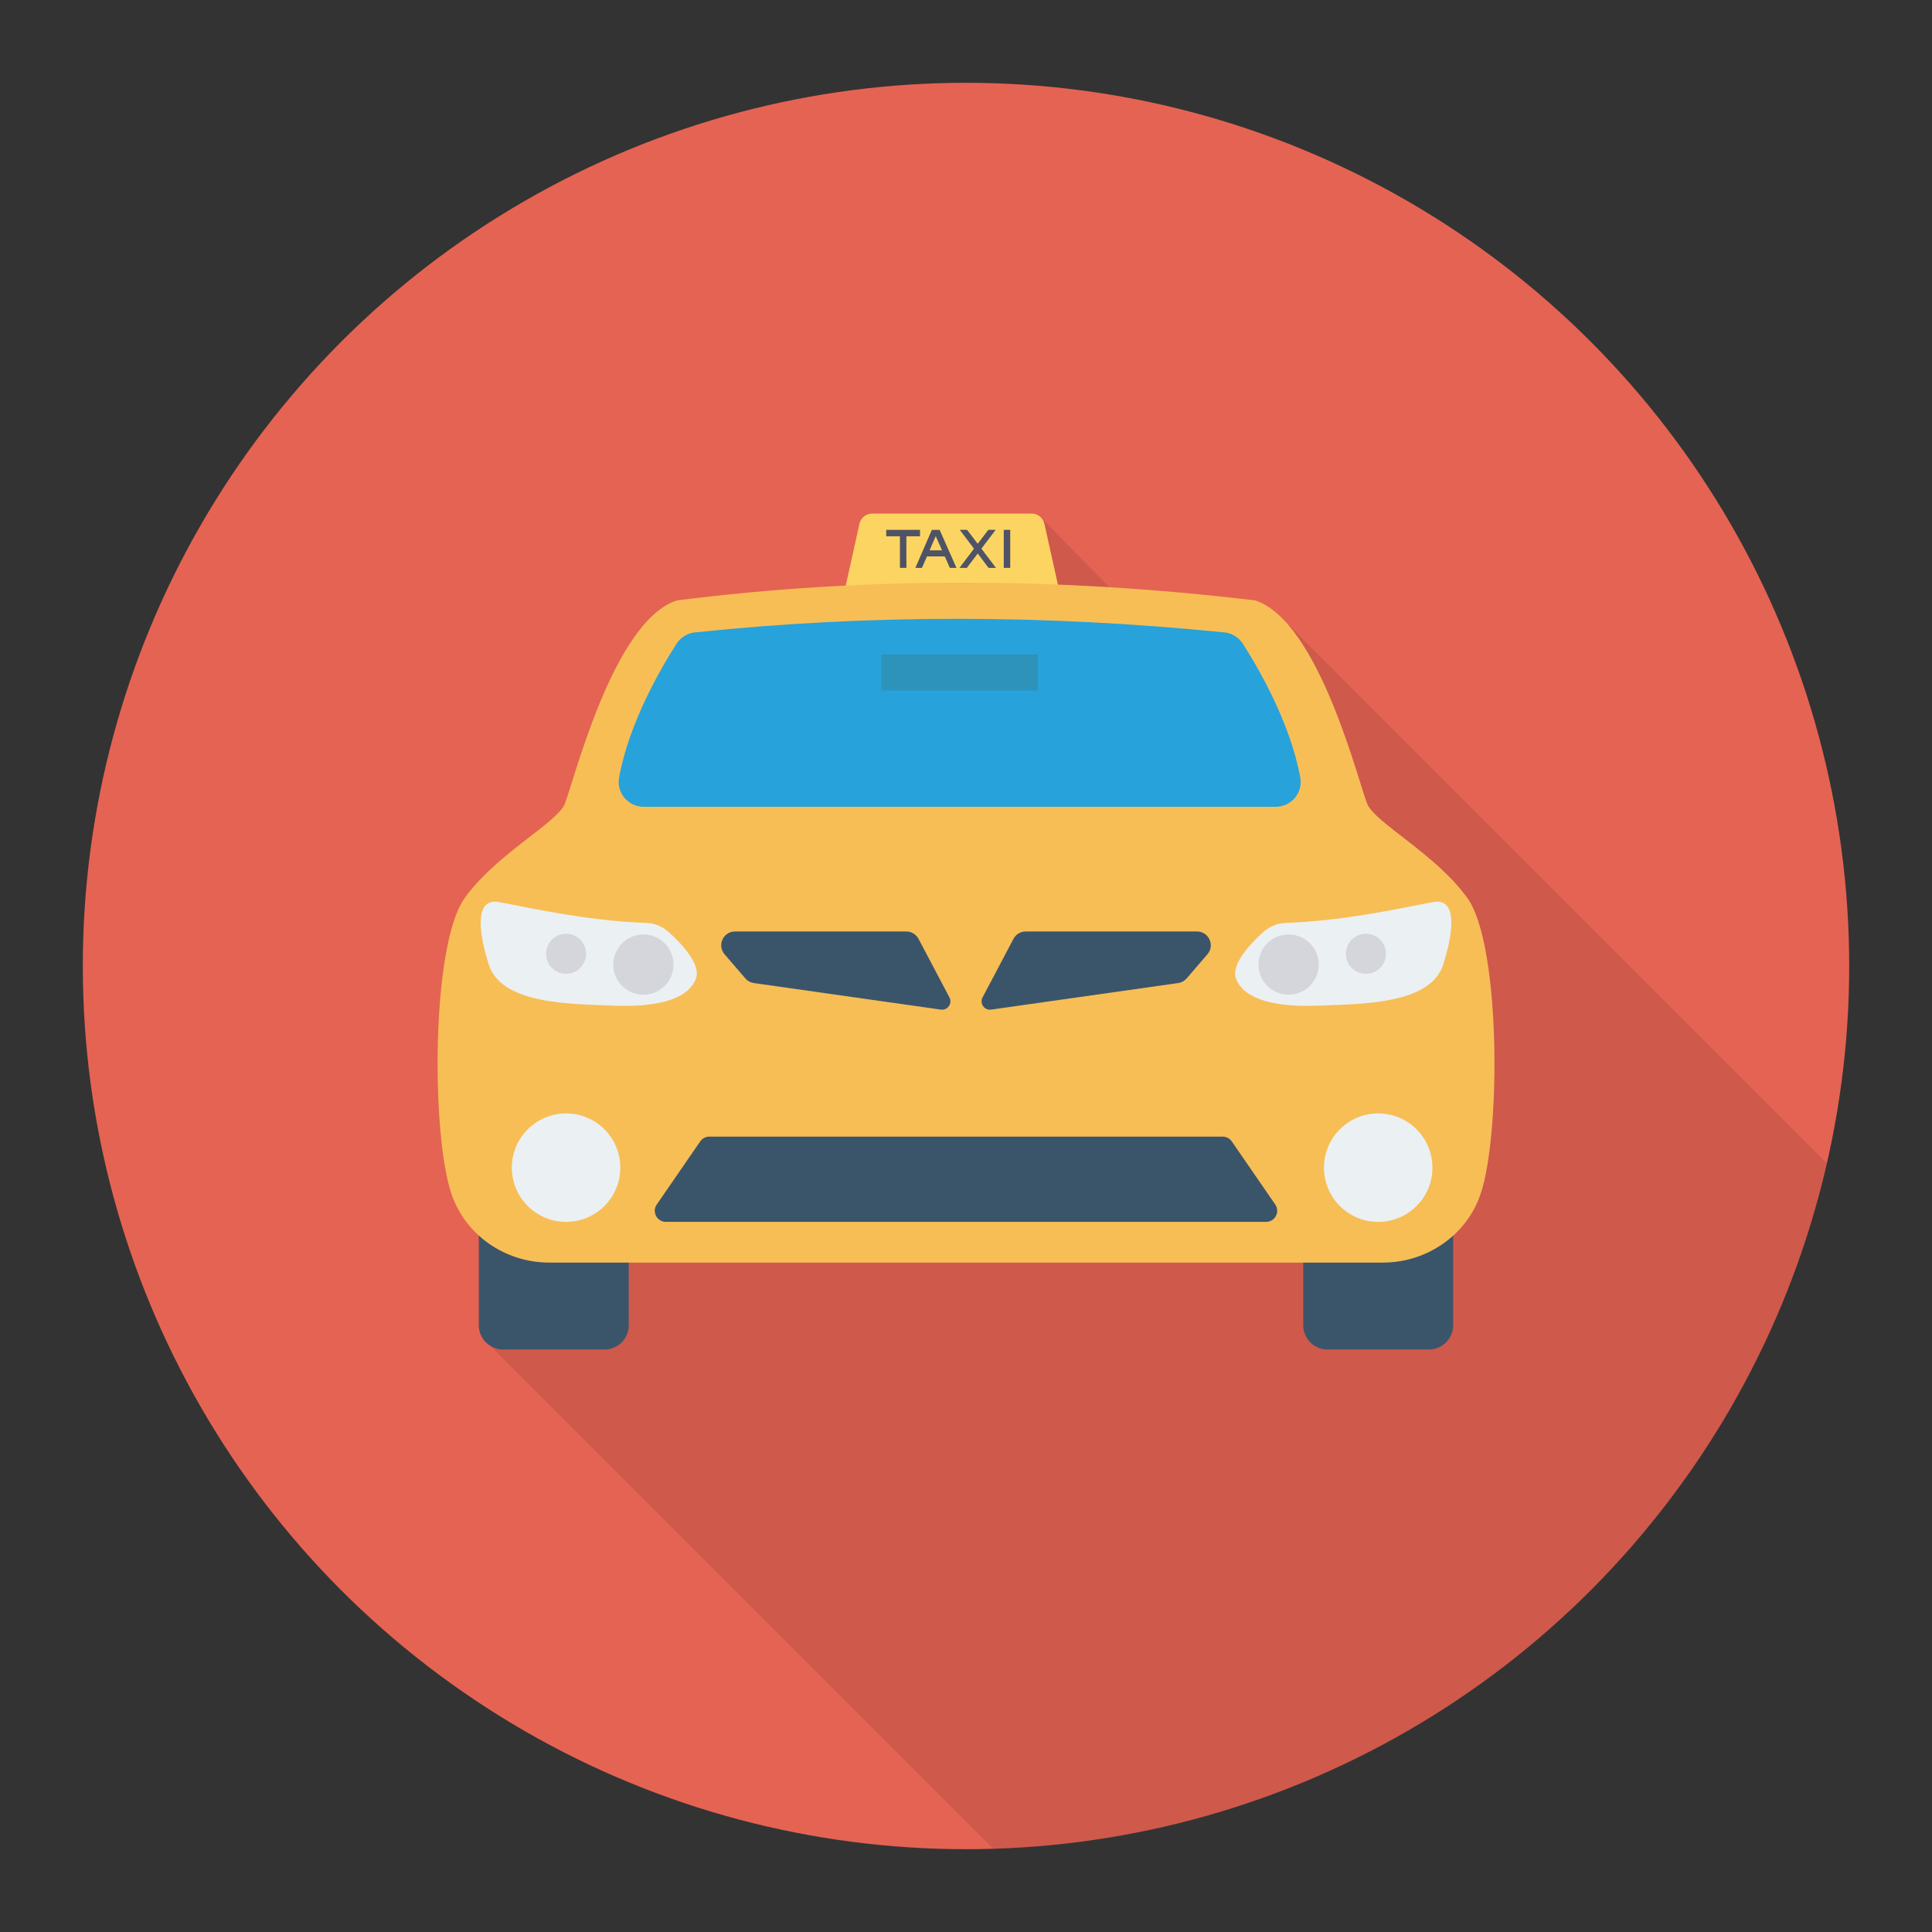 <svg enable-background="new 0 0 140 140" height="512" viewBox="0 0 140 140" width="512" xmlns="http://www.w3.org/2000/svg"><rect x="0" y="0" width="140" height="140" fill="#333333" stroke="none"/><circle cx="70" cy="70" fill="#e56353" r="64"/><path d="m32.678 86.419c.4 1.24 1.13 2.3 2.06 3.13-.03.11-.04.22-.04.33v6.15c0 .64.34 1.19.84 1.49l36.439 36.444c10.972-.329 22.005-3.47 31.981-9.715 14.993-9.385 24.757-23.963 28.422-39.942l-39.102-39.118c-.25-.27-.49-.52-.75-.74l-.03-.03c-.5-.42-1.01-.74-1.55-.91-3.53-.42-7.05-.73-10.55-.94l-5.02-5.12c-.17-.15-.39-.24-.63-.24h-11.54c-.45 0-.84.31-.93.75l-.99 4.43c0 .02.01.04 0 .06-4.09.21-8.17.55-12.23 1.06-4.68 1.51-7.55 13.43-8.15 14.79-.61 1.35-4.98 3.62-7.25 6.79-2.26 3.17-2.41 15.39-1.2 20.52.06.28.14.56.22.81z" opacity=".1"/><path d="m76.665 42.388-.982-4.428c-.097-.436-.484-.747-.93-.747h-11.548c-.447 0-.834.31-.93.747l-.982 4.428c-.132.595.321 1.159.93 1.159h13.512c.61 0 1.062-.564.93-1.159z" fill="#fcd462"/><path d="m104.771 65.362c-1.426.239-6.252 1.376-10.704 1.514-.606.019-1.187.258-1.653.679-.952.86-2.37 2.369-1.941 3.407.632 1.527 2.968 2.036 6.005 1.909 3.037-.127 8.076-.073 8.994-2.982.918-2.909.818-4.782-.701-4.528z" fill="#d9dde6"/><path d="m95.536 83.508h8.666l-.659 3.485h-5.181z" fill="none"/><path d="m87.866 67.499h-12.414c-.371 0-.711.205-.884.533l-2.24 4.244c-.231.438.132.954.622.884l13.552-1.924c.24-.034.459-.154.617-.338l1.504-1.748c.557-.648.097-1.652-.758-1.652z" fill="#4e5366"/><circle cx="94.266" cy="69.897" fill="#c6cbd4" r="2.182"/><circle cx="99.869" cy="69.114" fill="#c6cbd4" r="1.452"/><path d="m103.542 88.122h-7.346c-.971 0-1.758.787-1.758 1.758v6.153c0 .971.787 1.758 1.758 1.758h7.346c.971 0 1.758-.787 1.758-1.758v-7.153c0-.971-.787-.758-1.758-.758z" fill="#3a556a"/><path d="m36.458 88.122h7.346c.971 0 1.758.787 1.758 1.758v6.153c0 .971-.787 1.758-1.758 1.758h-7.346c-.971 0-1.758-.787-1.758-1.758v-7.153c-0-.971.787-.758 1.758-.758z" fill="#3a556a"/><path d="m106.338 65.085c-2.264-3.169-6.64-5.433-7.243-6.791-.604-1.358-3.471-13.279-8.149-14.789-14.164-1.685-28.134-1.735-41.891 0-4.678 1.509-7.545 13.43-8.149 14.789-.604 1.358-4.98 3.622-7.243 6.791-2.264 3.169-2.415 15.392-1.207 20.523.067.285.143.557.227.815.987 3.056 3.908 5.07 7.12 5.07h60.4c3.193 0 6.105-1.99 7.102-5.023.09-.273.171-.56.242-.862 1.207-5.131 1.056-17.354-1.207-20.523z" fill="#f7be56"/><path d="m88.629 45.819c-12.82-1.283-25.549-1.321-38.179-.002-.58.031-1.107.338-1.421.826-1.063 1.649-3.441 5.674-4.17 9.714-.198 1.099.664 2.106 1.781 2.106h45.803c1.117 0 1.979-1.006 1.781-2.106-.729-4.038-3.105-8.063-4.168-9.712-.315-.489-.844-.797-1.425-.826z" fill="#27a2db"/><path d="m92.409 87.284-3.15-4.574c-.15-.217-.397-.347-.661-.347h-37.196c-.264 0-.511.13-.661.347l-3.15 4.574c-.367.532.014 1.257.661 1.257h43.496c.646 0 1.027-.725.661-1.257z" fill="#3a556a"/><path d="m44.464 83.508h-8.666l.659 3.485h5.181z" fill="none"/><path d="m53.262 67.499h12.414c.371 0 .711.205.884.533l2.24 4.244c.231.438-.132.954-.622.884l-13.552-1.924c-.24-.034-.459-.154-.617-.338l-1.504-1.748c-.557-.648-.097-1.652.758-1.652z" fill="#3a556a"/><path d="m86.738 67.499h-12.414c-.371 0-.711.205-.884.533l-2.24 4.244c-.231.438.132.954.622.884l13.552-1.924c.24-.034.459-.154.617-.338l1.504-1.748c.557-.648.097-1.652-.758-1.652z" fill="#3a556a"/><path d="m36.118 65.362c1.426.239 6.252 1.376 10.704 1.514.606.019 1.187.258 1.653.679.952.86 2.37 2.369 1.941 3.407-.632 1.527-2.968 2.036-6.005 1.909-3.037-.127-8.076-.073-8.994-2.982-.918-2.909-.818-4.782.701-4.528z" fill="#ebf0f3"/><circle cx="46.623" cy="69.897" fill="#d5d6db" r="2.182"/><circle cx="41.02" cy="69.114" fill="#d5d6db" r="1.452"/><path d="m103.882 65.362c-1.426.239-6.252 1.376-10.704 1.514-.606.019-1.187.258-1.653.679-.952.86-2.37 2.369-1.941 3.407.632 1.527 2.968 2.036 6.005 1.909 3.037-.127 8.076-.073 8.994-2.982.918-2.909.818-4.782-.701-4.528z" fill="#ebf0f3"/><circle cx="93.377" cy="69.897" fill="#d5d6db" r="2.182"/><circle cx="98.98" cy="69.114" fill="#d5d6db" r="1.452"/><path d="m63.864 47.426h11.353v2.606h-11.353z" fill="#2d93ba"/><circle cx="99.869" cy="84.612" fill="#ebf0f3" r="3.93"/><circle cx="41.02" cy="84.612" fill="#ebf0f3" r="3.93"/><g fill="#4e5366"><path d="m66.668 38.395h-.988-.467-.993v.467h.993v2.288h.467v-2.288h.988z"/><path d="m71.593 39.54h2.755v.467h-2.755z" transform="matrix(0 1 -1 0 112.744 -33.198)"/><path d="m66.81 41.151.36-.832h1.29l.37.832h.482l-1.223-2.755h-.563l-1.195 2.755zm.997-2.302.458 1.032h-.905z"/><path d="m69.526 41.151h.535l.788-1.04.788 1.04h.535l-1.056-1.393 1.033-1.363h-.535l-.766 1.01-.766-1.01h-.535l1.033 1.363z"/></g></svg>